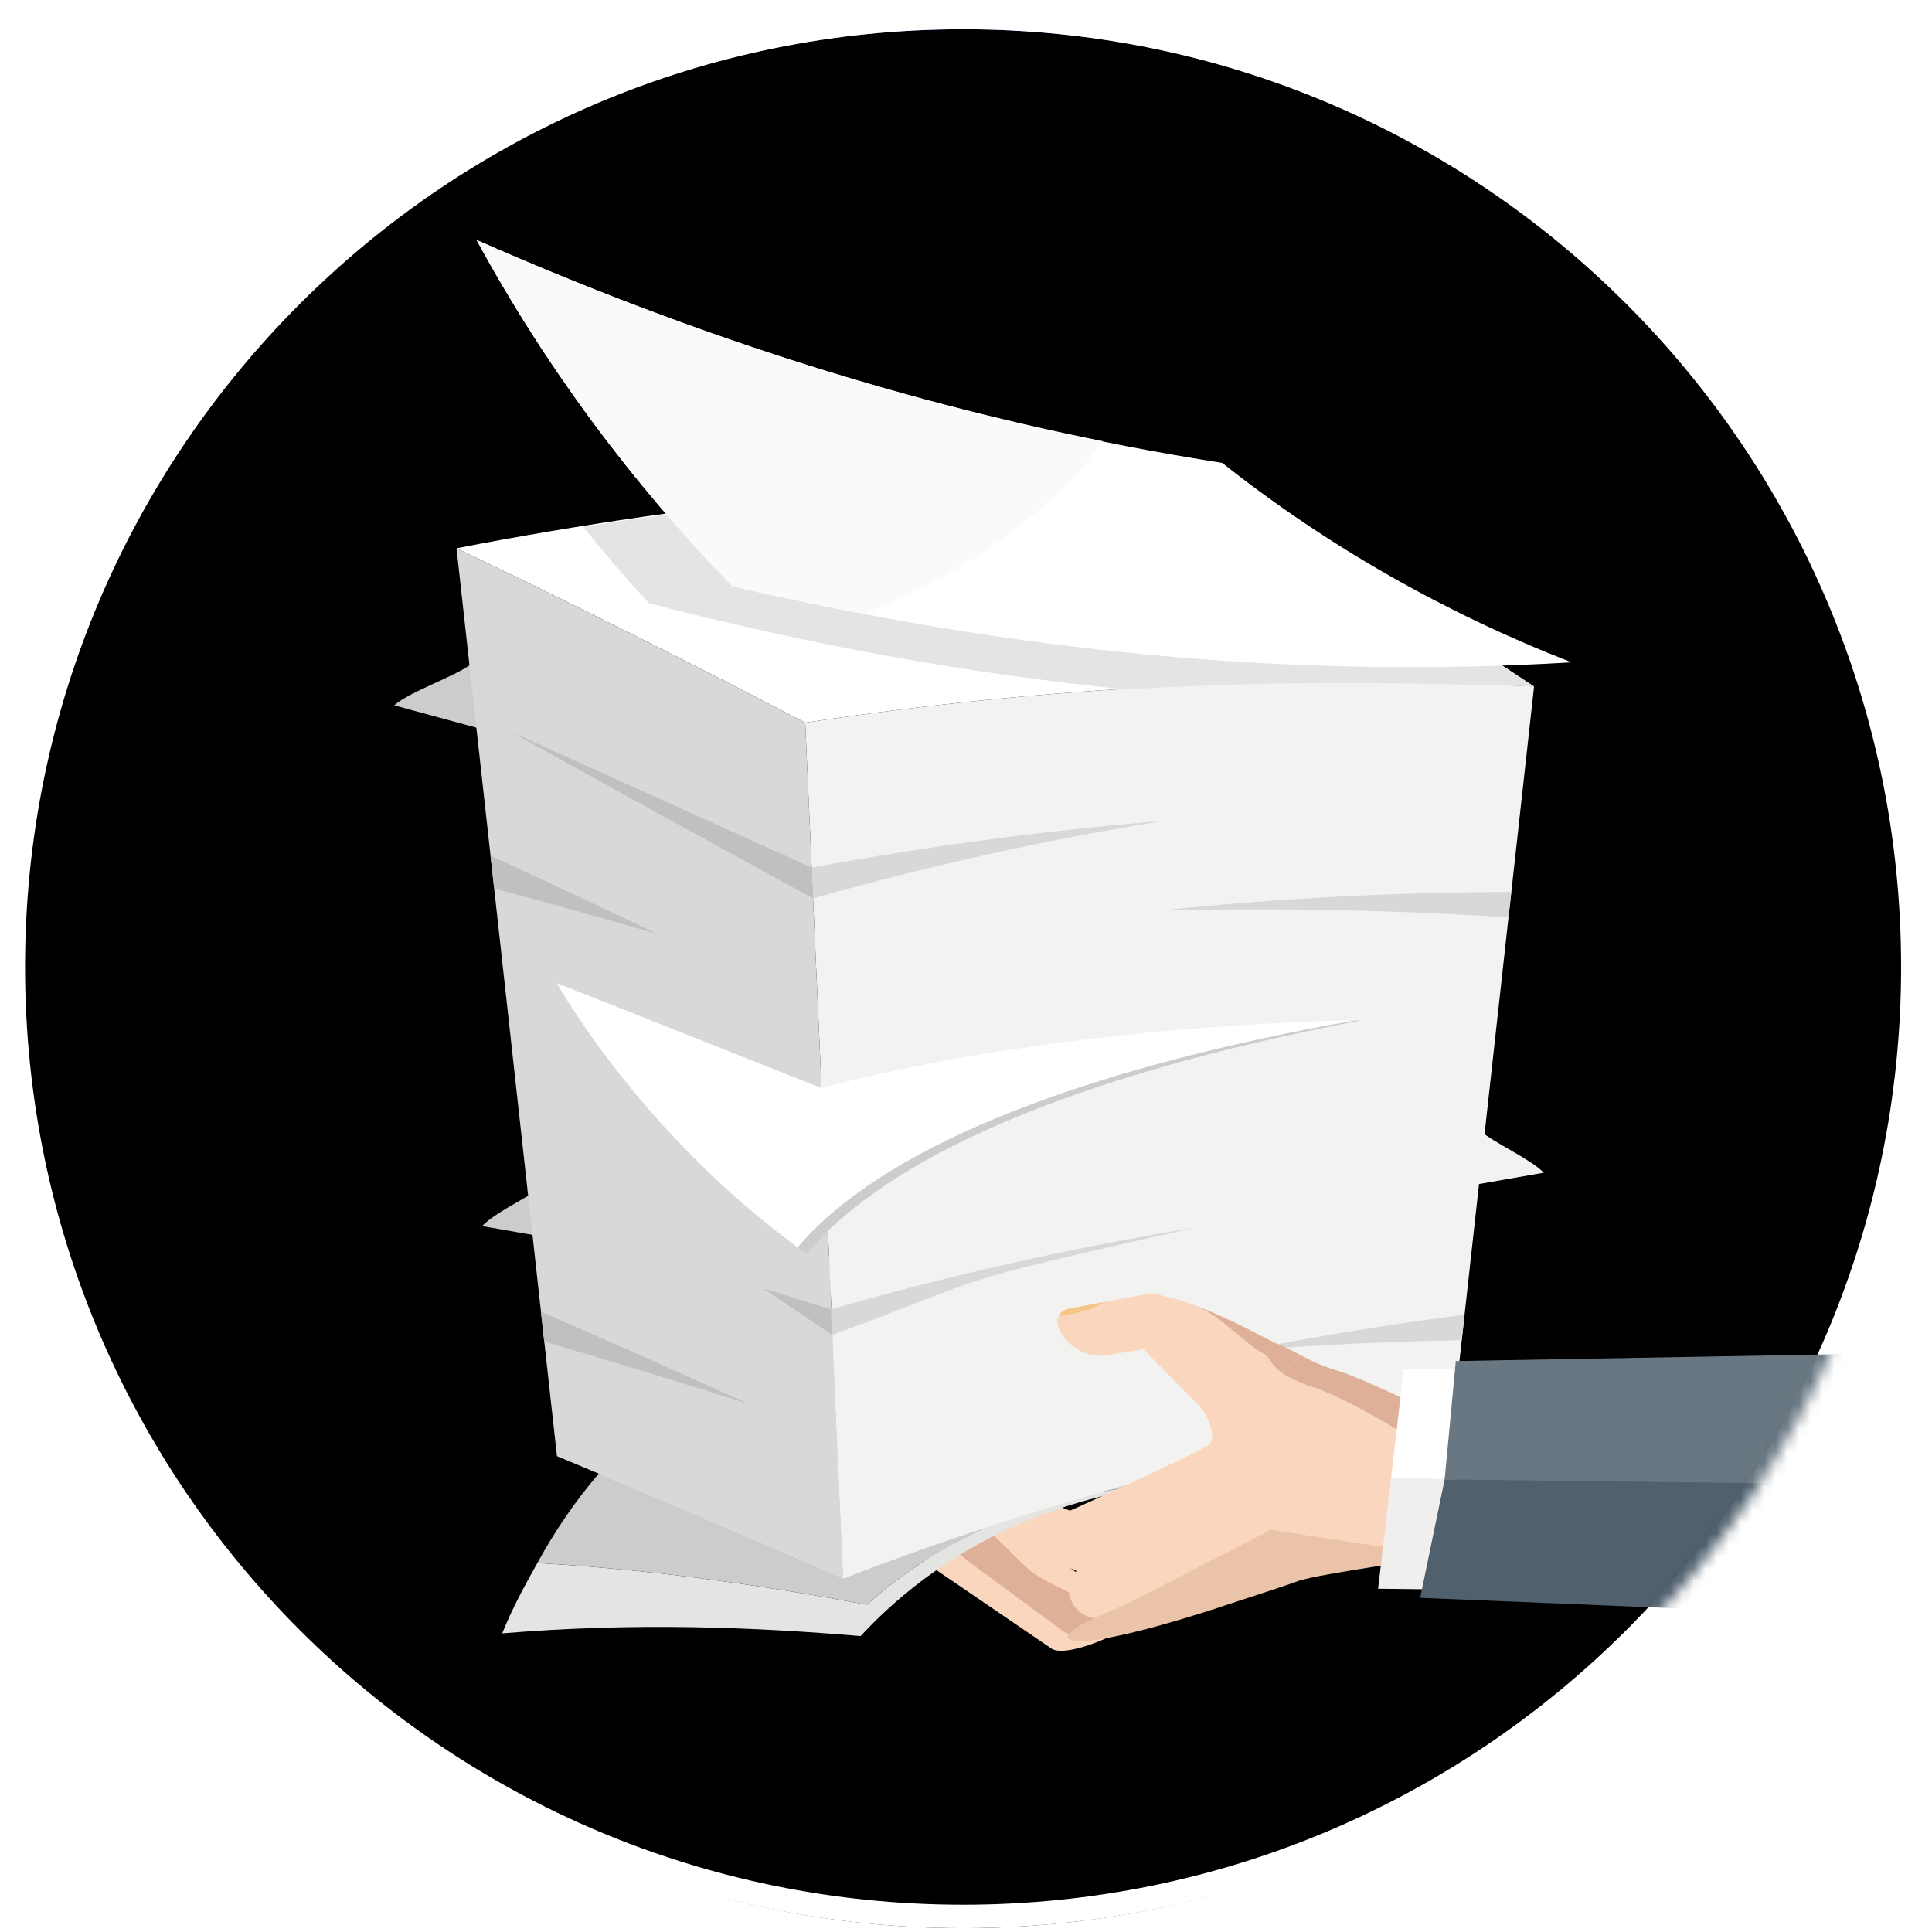 <?xml version="1.0" encoding="UTF-8" standalone="no"?>
<svg width="165px" height="165px" viewBox="0 0 165 165" version="1.1" xmlns="http://www.w3.org/2000/svg" xmlns:xlink="http://www.w3.org/1999/xlink">
    <!-- Generator: Sketch 39.1 (31720) - http://www.bohemiancoding.com/sketch -->
    <title>Icon</title>
    <desc>Created with Sketch.</desc>
    <defs>
        <path d="M81.11,162.172 C36.314,162.172 0,125.869 0,81.087 C0,36.306 36.314,0 81.11,0 C125.904,0 162.22,36.306 162.22,81.087 C162.22,125.869 125.904,162.172 81.11,162.172 Z" id="path-1"></path>
        <filter x="-50%" y="-50%" width="200%" height="200%" filterUnits="objectBoundingBox" id="filter-3">
            <feGaussianBlur stdDeviation="1" in="SourceAlpha" result="shadowBlurInner1"></feGaussianBlur>
            <feOffset dx="0" dy="1" in="shadowBlurInner1" result="shadowOffsetInner1"></feOffset>
            <feComposite in="shadowOffsetInner1" in2="SourceAlpha" operator="arithmetic" k2="-1" k3="1" result="shadowInnerInner1"></feComposite>
            <feColorMatrix values="0 0 0 0 0   0 0 0 0 0   0 0 0 0 0  0 0 0 0.316 0" type="matrix" in="shadowInnerInner1"></feColorMatrix>
        </filter>
    </defs>
    <g id="Version-1" stroke="none" stroke-width="1" fill="none" fill-rule="evenodd">
        <g id="Desktop-HD-v1" transform="translate(-890, -354)">
            <g id="BODY1-" transform="translate(0, 60)">
                <g id="OFFERS" transform="translate(562, 295.5)">
                    <g id="2" transform="translate(275.176, 0)">
                        <g id="Icon" transform="translate(53.964, 0)">
                            <mask id="mask-2" fill="white">
                                <use xlink:href="#path-1"></use>
                            </mask>
                            <g id="Mask">
                                <use fill="#4E8EEC" fill-rule="evenodd" xlink:href="#path-1"></use>
                                <use fill="black" fill-opacity="1" filter="url(#filter-3)" xlink:href="#path-1"></use>
                                <use stroke="#FFFFFF" stroke-width="2" xlink:href="#path-1"></use>
                            </g>
                            <g id="icon" mask="url(#mask-2)">
                                <g transform="translate(-45.483, 18.601)">
                                    <path d="M91.69,80.536 C90.249,81.795 86.869,83.233 85.513,84.609 C96.817,86.585 108.883,88.642 118.149,90.869 C126.732,84.613 136.545,80.477 146.973,78.353 C137.012,79.846 127.481,83.13 118.939,88.458 C110.674,85.819 101.629,83.103 91.69,80.536" id="Fill-5" fill="#CBCCCB"></path>
                                    <path d="M84.539,36.649 C82.986,37.77 79.485,38.89 78.008,40.135 C89.082,43.147 100.906,46.306 109.925,49.384 C119.051,43.949 129.205,40.736 139.786,39.584 C129.73,40.149 119.935,42.542 110.935,47.054 C102.949,43.666 94.2,40.127 84.539,36.649" id="Fill-6" fill="#CBCCCB"></path>
                                    <path d="M170.657,76.4 C171.95,77.529 174.975,78.819 176.188,80.052 C166.069,81.822 155.264,83.659 146.968,85.657 C139.288,80.056 130.503,76.35 121.165,74.451 C130.085,75.786 138.614,78.725 146.264,83.498 C153.662,81.136 161.76,78.703 170.657,76.4" id="Fill-7" fill="#F2F2F1"></path>
                                    <path d="M114.275,104.93 C116.739,106.816 117.695,108.434 118.041,109.285 L118.176,109.442 L118.499,109.653 C118.315,108.999 117.457,106.919 114.037,104.482 L113.987,104.598 L114.275,104.93" id="Fill-8" fill="#ED9A48"></path>
                                    <path d="M113.951,104.692 L113.884,104.876 C113.552,105.768 113.579,106.467 114.54,107.072 L118.081,109.379 L118.176,109.442 L118.041,109.285 C117.695,108.434 116.739,106.816 114.275,104.93 L113.987,104.598 L113.951,104.692" id="Fill-9" fill="#F5C487"></path>
                                    <path d="M114.073,104.388 L114.037,104.482 C117.457,106.919 118.315,108.999 118.499,109.653 L124.375,114.031 L134.157,120.703 C135.153,121.33 138.282,120.147 139.49,119.471 C138.767,119.188 137.281,119.197 136.688,118.292 C135.638,116.674 132.15,116.083 130.22,114.443 C128.289,112.798 126.355,110.764 125.704,110.607 C125.053,110.446 120.757,107.09 120.259,106.18 C120.066,105.831 119.796,105.279 119.54,104.737 L119.513,104.719 C118.203,103.895 114.71,103.017 114.073,104.388" id="Fill-10" fill="#F9D6BD"></path>
                                    <path d="M120.259,106.18 C120.757,107.09 125.053,110.446 125.704,110.607 C126.355,110.764 128.289,112.798 130.22,114.443 C132.15,116.083 135.638,116.674 136.688,118.292 C137.281,119.197 138.767,119.188 139.49,119.471 L139.844,119.224 L140.32,118.673 C140.854,117.526 139.256,117.239 138.125,116.527 L131.795,112.534 L124.07,107.618 L119.54,104.737 C119.796,105.279 120.066,105.831 120.259,106.18" id="Fill-11" fill="#ED9A48"></path>
                                    <path d="M118.894,105.315 C120.923,106.987 121.677,108.385 121.937,109.111 L122.045,109.245 L122.315,109.433 C122.18,108.878 121.524,107.094 118.705,104.925 L118.665,105.024 L118.894,105.315" id="Fill-12" fill="#ED9A48"></path>
                                    <path d="M118.629,105.1 L118.562,105.257 C118.247,106.001 118.243,106.588 119.038,107.13 L121.39,108.788 L121.969,109.191 L122.045,109.245 L121.937,109.111 C121.677,108.385 120.923,106.987 118.894,105.315 L118.665,105.024 L118.629,105.1" id="Fill-13" fill="#F5C487"></path>
                                    <path d="M118.741,104.849 L118.705,104.925 C121.524,107.094 122.18,108.878 122.315,109.433 L127.149,113.323 L135.225,119.269 C136.047,119.833 138.749,118.933 139.804,118.404 C139.202,118.14 137.932,118.104 137.465,117.315 C136.63,115.917 133.685,115.308 132.105,113.856 C130.521,112.409 128.954,110.625 128.406,110.473 C127.859,110.32 124.326,107.345 123.935,106.561 C123.782,106.261 123.576,105.79 123.378,105.324 L123.356,105.306 C122.274,104.567 119.334,103.716 118.741,104.849" id="Fill-14" fill="#DDB097"></path>
                                    <path d="M128.406,110.473 C128.954,110.625 130.521,112.409 132.105,113.856 C133.685,115.308 136.63,115.917 137.465,117.315 C137.932,118.104 139.202,118.14 139.804,118.404 L140.114,118.207 L140.54,117.754 C141.034,116.804 139.687,116.513 138.749,115.877 L133.515,112.301 L123.378,105.324 C123.576,105.79 123.782,106.261 123.935,106.561 C124.326,107.345 127.859,110.32 128.406,110.473 Z" id="Fill-15" fill="#F9D6BD"></path>
                                    <path d="M122.373,106.382 C124.721,107.547 125.767,108.739 126.184,109.388 L126.323,109.496 L126.624,109.621 C126.368,109.111 125.336,107.52 122.099,106.046 L122.081,106.149 L122.373,106.382" id="Fill-16" fill="#ED9A48"></path>
                                    <path d="M122.063,106.234 L122.032,106.395 C121.893,107.193 122.023,107.766 122.916,108.116 L125.578,109.196 L126.233,109.46 L126.323,109.496 L126.184,109.388 C125.767,108.739 124.721,107.547 122.373,106.382 L122.081,106.149 L122.063,106.234" id="Fill-17" fill="#F5C487"></path>
                                    <path d="M126.624,109.621 L132.213,112.314 L141.415,116.28 C142.636,116.755 145.218,115.944 145.545,114.707 C145.815,113.672 145.155,112.597 144.1,112.185 L138.192,109.886 L126.723,105.369 C125.502,104.894 122.44,104.724 122.117,105.961 L122.099,106.046 C125.336,107.52 126.368,109.111 126.624,109.621" id="Fill-18" fill="#F9D6BD"></path>
                                    <path d="M170.742,106.31 C168.143,104.688 165.418,102.994 162.631,101.269 C164.938,102.936 167.169,104.553 169.342,106.135 C169.809,106.207 170.275,106.229 170.742,106.31" id="Fill-19" fill="#E4E5E3"></path>
                                    <path d="" id="Fill-20" fill="#E4E5E3"></path>
                                    <path d="M143.422,106.328 C152.773,105.194 162.518,105.835 172.143,108.174 C171.232,107.511 170.275,106.816 169.342,106.135 C160.548,104.809 151.794,104.863 143.422,106.328" id="Fill-21" fill="#E4E5E3"></path>
                                    <polyline id="Fill-22" fill="#E4E5E3" points="141.438 106.642 141.784 106.579 141.438 106.642"></polyline>
                                    <path d="M90.236,113.385 C89.158,115.308 88.095,117.248 87.233,119.394 C98.675,118.44 108.82,118.866 117.839,119.627 C125.399,111.486 135.517,107.26 146.398,106.427 C136.042,106.776 126.153,110.016 118.369,116.943 C110.145,115.415 100.834,114.004 90.236,113.385" id="Fill-23" fill="#E4E5E3"></path>
                                    <path d="M148.71,106.355 C158.474,105.983 168.677,108.183 178.302,111.848 C176.17,110.128 173.925,108.304 171.55,106.359 C166.006,102.309 159.847,97.796 152.625,92.782 C128.114,85.738 102.213,91.42 90.236,113.385 C100.834,114.004 110.145,115.415 118.369,116.943 C126.157,110.02 136.042,106.776 146.398,106.427 L146.802,106.404 C147.44,106.386 148.073,106.35 148.71,106.355" id="Fill-24" fill="#CBCCCB"></path>
                                    <path d="M144.962,88.05 C153.078,92.321 160.907,96.542 168.48,100.691 C150.51,103.527 133.039,108.241 116.376,114.703 C108.506,111.248 100.359,107.753 91.906,104.244 C108.847,97.048 126.633,91.604 144.962,88.05" id="Fill-25" fill="#FFFFFF"></path>
                                    <path d="M147.498,20.729 C157.136,26.67 166.415,32.616 175.357,38.531 C154.375,37.474 133.515,38.536 113.112,41.619 C103.546,36.627 93.63,31.649 83.332,26.724 C104.318,22.642 125.816,20.612 147.498,20.729" id="Fill-26" fill="#FFFFFF"></path>
                                    <path d="M91.906,104.244 C89.046,78.407 86.187,52.566 83.332,26.724 C93.63,31.649 103.546,36.627 113.112,41.619 C114.198,65.977 115.285,90.34 116.376,114.703 C108.506,111.248 100.359,107.753 91.906,104.244" id="Fill-27" fill="#D7D8D7"></path>
                                    <path d="M168.48,100.691 C170.769,79.971 173.063,59.251 175.357,38.531 C154.375,37.474 133.515,38.536 113.112,41.619 C114.198,65.977 115.285,90.34 116.376,114.703 C133.039,108.241 150.51,103.527 168.48,100.691" id="Fill-28" fill="#F2F2F1"></path>
                                    <path d="M113.664,53.995 C123.549,52.167 133.564,50.831 143.664,50.007 C133.537,51.647 123.563,53.861 113.781,56.625 C113.745,55.747 113.705,54.869 113.664,53.995" id="Fill-29" fill="#D7D8D7"></path>
                                    <path d="M115.307,91.72 C125.497,88.794 135.903,86.455 146.466,84.725 C123.675,89.892 130.368,88.409 115.406,93.911 C115.374,93.181 115.339,92.45 115.307,91.72" id="Fill-30" fill="#D7D8D7"></path>
                                    <path d="M173.413,56.074 C163.349,56.097 153.338,56.63 143.431,57.66 C153.316,57.418 163.241,57.611 173.175,58.247 C173.256,57.522 173.333,56.8 173.413,56.074" id="Fill-31" fill="#D7D8D7"></path>
                                    <path d="M169.423,92.182 C163.156,92.975 156.939,93.987 150.789,95.22 C156.894,94.758 163.03,94.467 169.18,94.355 C169.261,93.629 169.342,92.908 169.423,92.182" id="Fill-32" fill="#D7D8D7"></path>
                                    <path d="M86.236,52.978 C91.071,55.2 95.82,57.432 100.48,59.663 C95.888,58.337 91.246,57.042 86.546,55.778 C86.443,54.846 86.339,53.914 86.236,52.978" id="Fill-33" fill="#BFC0BF"></path>
                                    <path d="M90.537,91.917 C96.601,94.548 102.509,97.173 108.277,99.795 C102.563,97.993 96.749,96.214 90.819,94.471 C90.725,93.62 90.631,92.769 90.537,91.917" id="Fill-34" fill="#BFC0BF"></path>
                                    <path d="M147.498,20.724 C143.822,20.706 140.163,20.836 136.5,20.939 C122.243,21.342 108.098,22.664 94.141,24.896 C95.95,27.127 97.818,29.31 99.762,31.416 C113.265,34.924 126.799,37.416 140.5,38.782 C149.594,38.227 158.748,38.097 167.932,38.343 C170.406,38.406 172.875,38.406 175.357,38.531 C166.415,32.612 157.136,26.666 147.498,20.724" id="Fill-35" fill="#E4E5E3"></path>
                                    <path d="M143.009,94.951 L138.821,95.65 C137.532,95.865 136.091,95.247 135.158,94.055 C134.754,93.539 134.579,92.979 134.673,92.527 C135.418,92.464 137.842,92.168 139.095,91.012 L142.057,90.465 C143.346,90.25 144.612,91.084 144.876,92.316 C145.137,93.548 144.297,94.736 143.009,94.951" id="Fill-36" fill="#F9D6BD"></path>
                                    <path d="M138.691,91.088 C137.645,91.787 136.172,92.092 135.265,92.213 L134.763,92.271 L134.704,92.437 L134.673,92.527 C135.418,92.464 137.842,92.168 139.095,91.012 L138.691,91.088 Z" id="Fill-37" fill="#F9D6BD"></path>
                                    <path d="M135.265,92.213 C136.172,92.092 137.645,91.787 138.691,91.088 L137.514,91.308 L136.406,91.514 L135.737,91.639 C135.306,91.707 135.023,91.895 134.852,92.137 L134.763,92.271 L135.265,92.213" id="Fill-38" fill="#F5C487"></path>
                                    <path d="M146.802,100.001 L141.626,94.763 L141.604,94.754 L141.55,94.911 L140.495,93.669 C139.674,92.71 139.93,91.478 141.074,90.954 C142.309,90.385 142.843,90.264 143.777,90.613 C144.589,90.77 145.469,91.048 146.353,91.371 C148.522,92.182 151.009,94.937 152.099,95.417 C152.889,95.762 152.696,96.362 153.855,97.164 C151.848,98.903 149.437,99.969 147.215,100.606 L146.802,100.001" id="Fill-39" fill="#F9D6BD"></path>
                                    <path d="M153.855,97.164 C152.696,96.362 152.889,95.762 152.099,95.417 C151.009,94.937 148.522,92.182 146.353,91.371 C149.617,92.567 152.993,94.548 153.688,94.785 C154.137,94.942 154.698,95.251 155.358,95.601 C154.892,96.174 154.393,96.698 153.855,97.164" id="Fill-40" fill="#DDB097"></path>
                                    <path d="" id="Fill-41" fill="#F0A948"></path>
                                    <path d="M168.561,105.055 L168.327,107.076 L168.296,107.363 L167.667,112.825 L151.139,113.609 C148.257,113.744 145.469,114.533 143,115.904 L139.624,117.781 C138.507,118.404 137.016,118.193 136.199,117.199 C135.369,116.186 135.499,114.824 136.352,113.995 C135.894,113.255 135.88,112.391 136.24,111.683 C135.687,110.89 135.423,110.603 135.854,109.845 C134.996,109.975 134.722,109.366 134.722,109.366 C134.722,109.366 144.437,105.042 147.462,103.375 C148.225,102.954 147.785,101.565 147.215,100.606 C149.437,99.969 151.848,98.903 153.855,97.164 C154.38,97.527 155.161,97.931 156.49,98.374 C160.184,99.602 166.882,103.949 168.561,105.055" id="Fill-42" fill="#F9D6BD"></path>
                                    <path d="M168.956,101.618 L168.57,104.957 L168.561,105.055 C166.882,103.949 160.184,99.602 156.49,98.374 C155.161,97.931 154.38,97.527 153.855,97.164 C154.393,96.698 154.892,96.174 155.358,95.601 C156.207,96.053 157.239,96.573 158.586,96.967 C160.979,97.675 168.956,101.618 168.956,101.618" id="Fill-43" fill="#DDB097"></path>
                                    <path d="M167.667,112.825 C167.667,112.825 156.871,114.313 155.192,114.931 C153.513,115.545 149.922,116.679 148.849,117.046 C147.776,117.414 138.704,120.389 136.105,120.022 C133.506,119.654 140.311,117.015 140.311,117.015 L152.898,110.553 L167.667,112.825" id="Fill-44" fill="#EAC3A9"></path>
                                    <polyline id="Fill-45" fill="#F0EFEE" points="163.142 106.144 170.572 106.283 172.65 96.905 170.455 115.684 162.038 115.581 163.142 106.144"></polyline>
                                    <polyline id="Fill-46" fill="#E3B571" points="163.142 106.144 163.142 106.144 163.632 101.968 163.142 106.144"></polyline>
                                    <polyline id="Fill-47" fill="#E3E3DE" points="163.95 99.221 163.95 99.221 164.233 96.806 163.95 99.221"></polyline>
                                    <polyline id="Fill-48" fill="#DFA065" points="163.632 101.968 163.632 101.968 163.95 99.221 163.632 101.968"></polyline>
                                    <g id="Group-54" stroke-width="1" fill="none" transform="translate(163.039, 95.227)">
                                        <polyline id="Fill-49" fill="#FFFFFF" points="0.104 10.917 1.194 1.579 9.611 1.678 7.533 11.056 0.104 10.917"></polyline>
                                        <polyline id="Fill-51" fill="#50606D" points="6.77 0.911 111.688 0.056 111.544 12.284 4.682 11.02 6.77 0.911"></polyline>
                                        <polyline id="Fill-52" fill="#697782" points="38.544 11.894 5.985 11.056 5.969 11.056 4.682 11.02 5.636 0.911 38.544 0.324 38.544 11.894"></polyline>
                                        <polygon id="Fill-53" fill="#50606D" points="111.544 12.284 111.391 25.592 2.591 21.134 4.682 11.02"></polygon>
                                    </g>
                                    <path d="M148.728,19.434 C157.67,26.518 167.753,32.262 178.558,36.466 C154.169,37.922 130.534,35.43 106.89,29.973 C98.361,21.217 90.959,11.274 85.047,0.398 C106.051,9.638 126.893,16.015 148.728,19.434" id="Fill-58" fill="#FFFFFF"></path>
                                    <path d="M138.538,17.583 C120.362,13.917 102.76,8.191 85.047,0.398 C90.959,11.274 98.361,21.217 106.89,29.973 C110.665,30.846 114.445,31.608 118.225,32.325 C127.176,28.597 134.273,23.516 138.538,17.583" id="Fill-59" fill="#FBFAF9"></path>
                                    <path d="M113.664,53.995 C113.664,53.995 89.738,43.165 88.418,42.596 C87.103,42.026 113.781,56.625 113.781,56.625 L113.664,53.995" id="Fill-60" fill="#BFC0BF"></path>
                                    <polyline id="Fill-61" fill="#BFC0BF" points="115.307 91.72 109.521 89.928 115.406 93.911 115.307 91.72"></polyline>
                                    <path d="M160.624,67.039 C160.624,67.039 135.943,67.559 115.096,73.375 C103.03,68.742 92.391,64.687 92.391,64.687 C92.391,64.687 99.447,77.157 113.22,87.002 C119.971,78.846 135.634,71.789 160.624,67.039" id="Fill-62" fill="#CBCCCB"></path>
                                    <path d="M160.103,67.035 C160.103,67.035 135.418,67.254 114.504,72.824 C102.495,68.047 91.906,63.867 91.906,63.867 C91.906,63.867 98.81,76.418 112.461,86.428 C119.316,78.353 135.059,71.484 160.103,67.035" id="Fill-63" fill="#FFFFFF"></path>
                                </g>
                            </g>
                        </g>
                    </g>
                </g>
            </g>
        </g>
    </g>
</svg>